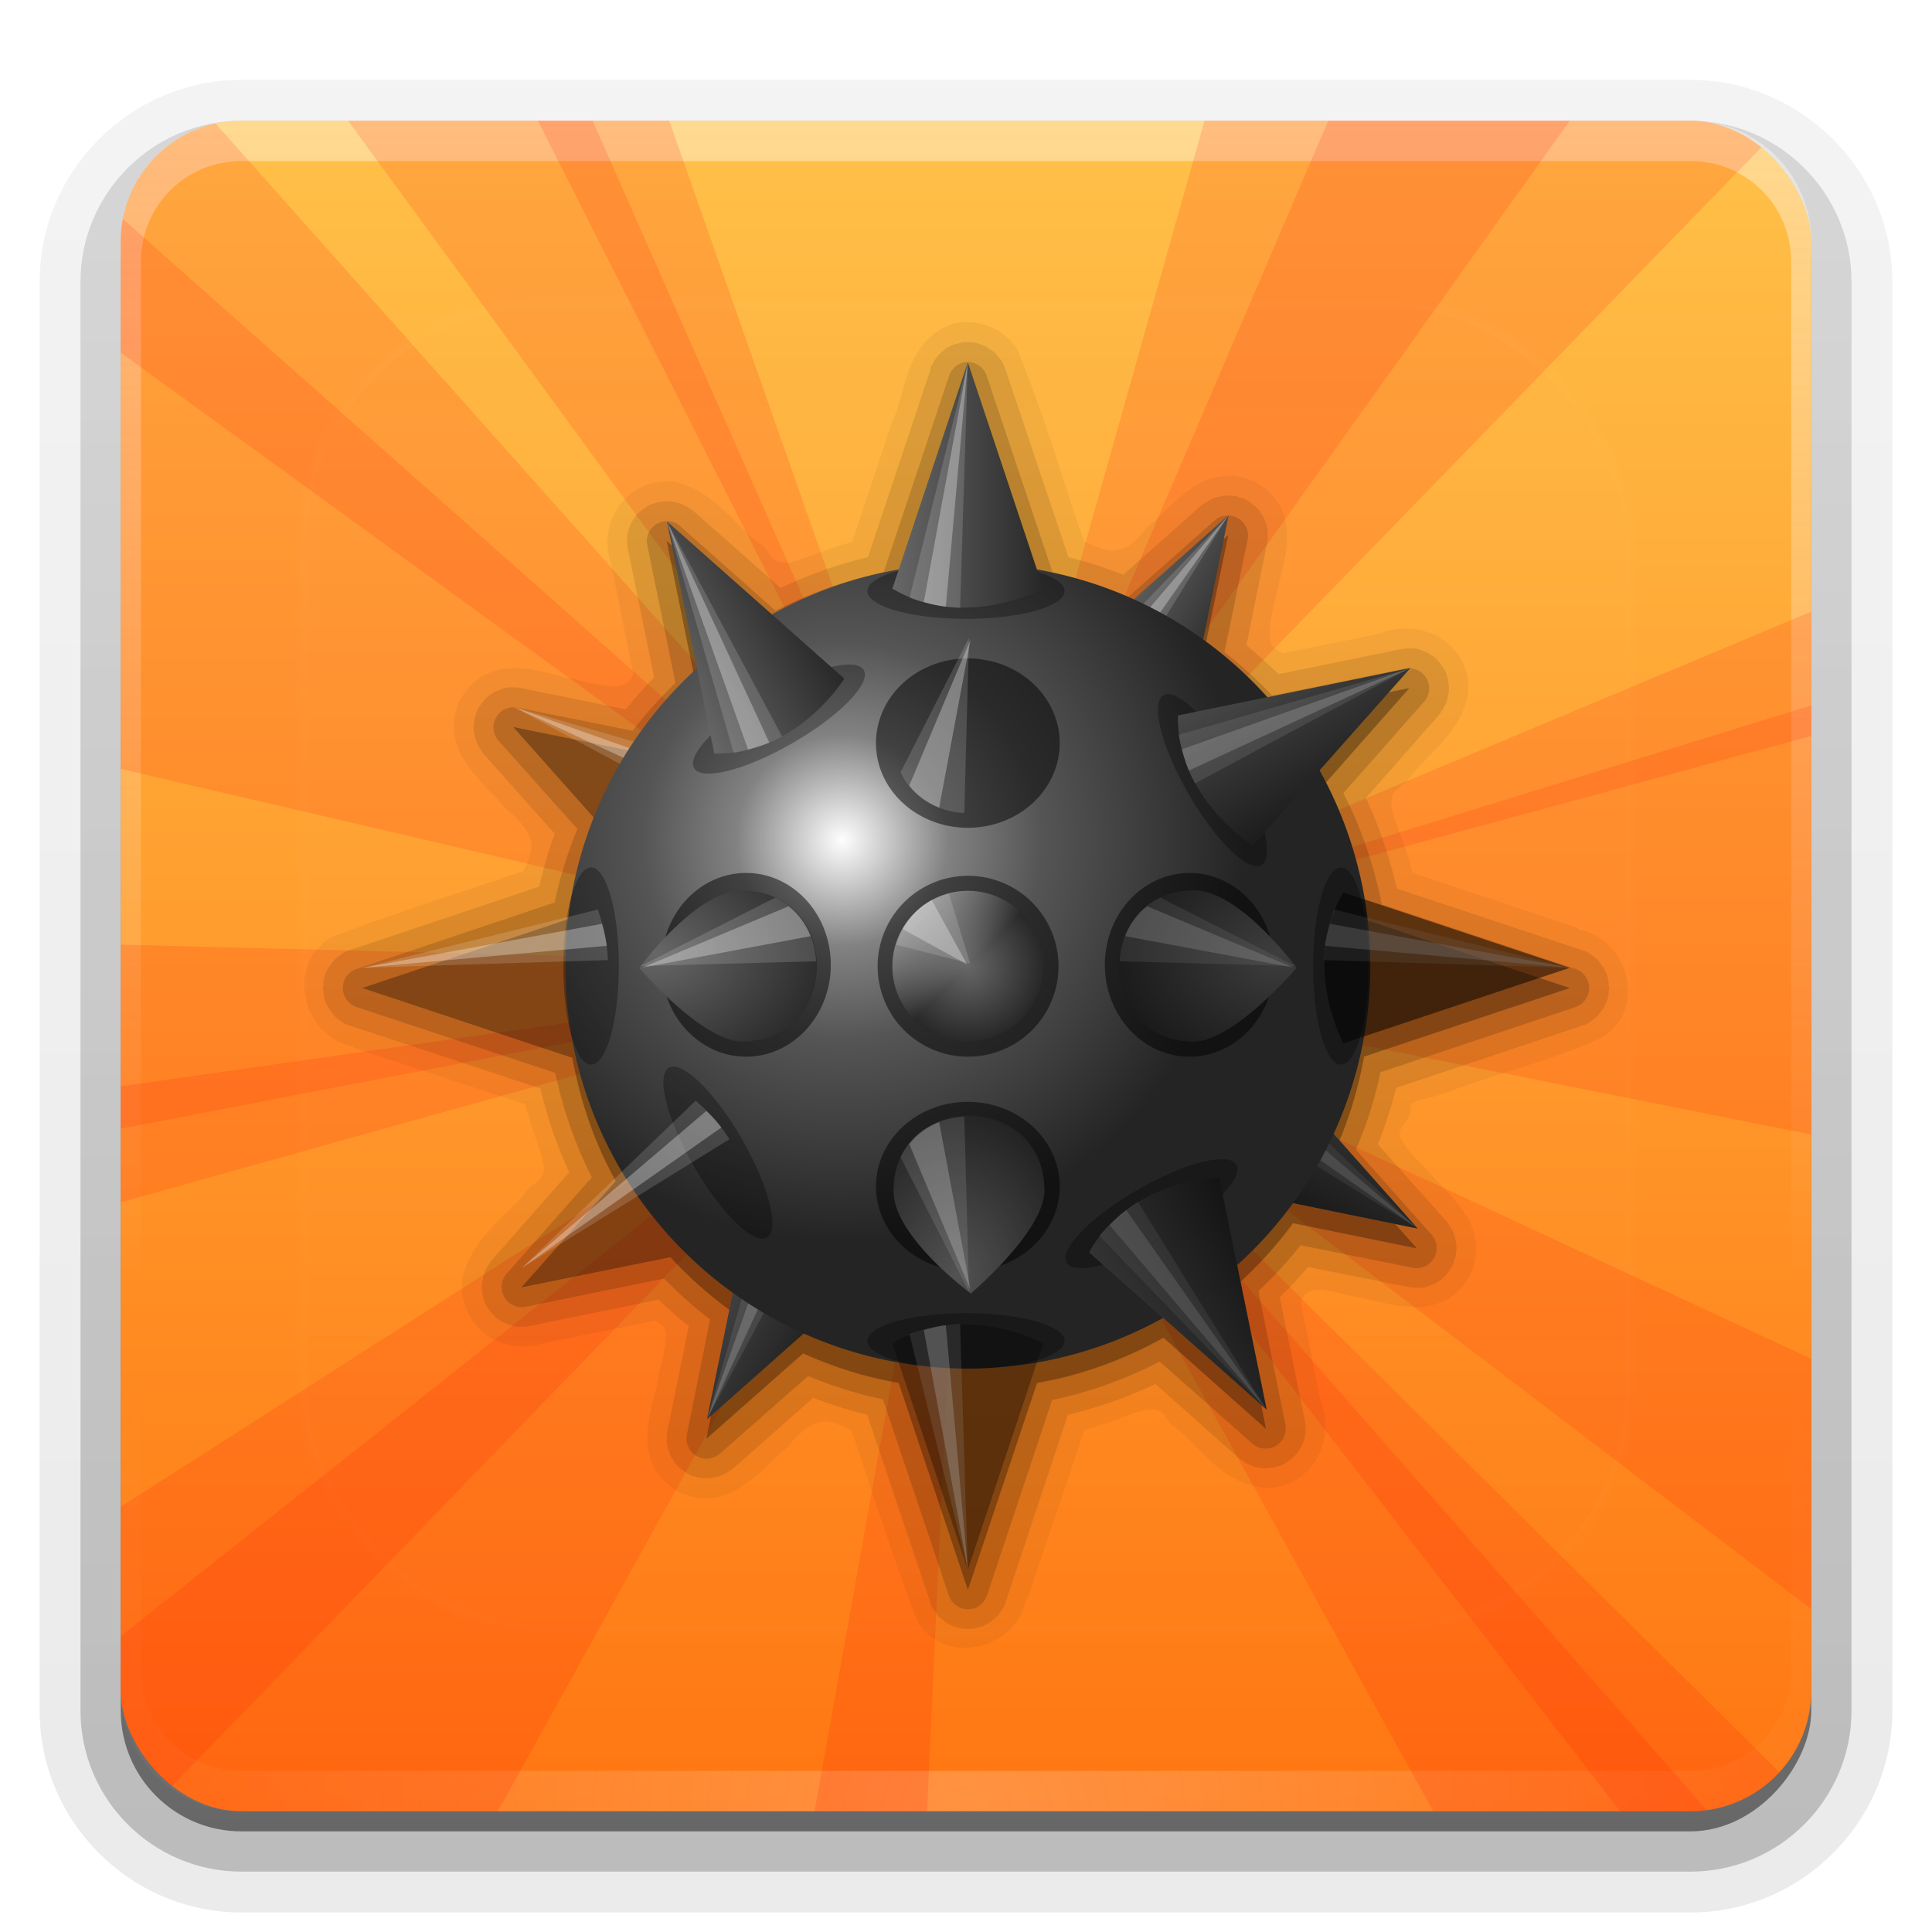 <svg height="96" width="96" xmlns="http://www.w3.org/2000/svg" xmlns:xlink="http://www.w3.org/1999/xlink"><linearGradient id="a"><stop offset="0" stop-color="#676767"/><stop offset="1" stop-color="#282828"/></linearGradient><linearGradient id="b" gradientTransform="matrix(1.006 0 0 .994 100 0)" gradientUnits="userSpaceOnUse" x1="45.448" x2="45.448" y1="92.54" y2="7.017"><stop offset="0"/><stop offset="1" stop-opacity=".588"/></linearGradient><linearGradient id="c"><stop offset="0" stop-color="#fefefe"/><stop offset="1" stop-color="#fefefe" stop-opacity="0"/></linearGradient><linearGradient id="d" gradientUnits="userSpaceOnUse" x1="36.357" x2="36.357" xlink:href="#c" y1="6" y2="63.893"/><filter id="e" color-interpolation-filters="sRGB" height="1.384" width="1.384" x="-.192" y="-.192"><feGaussianBlur stdDeviation="5.28"/></filter><linearGradient id="f" gradientUnits="userSpaceOnUse" x1="48" x2="48" xlink:href="#c" y1="20.221" y2="138.661"/><radialGradient id="g" cx="48" cy="90.172" gradientTransform="matrix(1.157 0 0 .996 -7.551 .197)" gradientUnits="userSpaceOnUse" r="42" xlink:href="#c"/><clipPath id="h"><rect height="84" rx="6" width="84" x="6" y="6"/></clipPath><linearGradient gradientUnits="userSpaceOnUse" x1="48" x2="48" y1="90" y2="5.988"><stop offset="0" stop-color="#70a83e"/><stop offset="1" stop-color="#9fd058"/></linearGradient><clipPath id="i"><rect height="84" rx="6" width="84" x="6" y="6"/></clipPath><linearGradient id="j" gradientUnits="userSpaceOnUse" x1="48" x2="48" y1="90" y2="5.988"><stop offset="0" stop-color="#ff7612"/><stop offset="1" stop-color="#ffc149"/></linearGradient><linearGradient id="k" gradientTransform="translate(0 -97)" gradientUnits="userSpaceOnUse" x1="32.251" x2="32.251" xlink:href="#b" y1="6.132" y2="90.239"/><linearGradient id="l" gradientTransform="matrix(1.024 0 0 1.012 -1.143 -98.071)" gradientUnits="userSpaceOnUse" x1="32.251" x2="32.251" xlink:href="#b" y1="6.132" y2="90.239"/><linearGradient id="m" gradientUnits="userSpaceOnUse" x1="45" x2="51" xlink:href="#a" y1="28.878" y2="28.878"/><linearGradient id="n" gradientTransform="matrix(1 0 0 -1 0 96)" gradientUnits="userSpaceOnUse" x1="45" x2="51" xlink:href="#a" y1="28.878" y2="28.878"/><linearGradient id="o" gradientTransform="matrix(0 1 -1 0 95.927 .073)" gradientUnits="userSpaceOnUse" x1="45" x2="51" xlink:href="#a" y1="28.878" y2="28.878"/><radialGradient id="p" cx="37.5" cy="37.5" gradientUnits="userSpaceOnUse" r="8"><stop offset="0" stop-color="#fefefe"/><stop offset=".263" stop-color="#828282"/><stop offset=".495" stop-color="#555"/><stop offset=".747" stop-color="#3d3d3d"/><stop offset="1" stop-color="#242424"/></radialGradient><radialGradient id="q" cx="48" cy="48" gradientUnits="userSpaceOnUse" r="3" xlink:href="#a"/><radialGradient id="r" cx="35.355" cy="47.746" gradientTransform="matrix(2.007 -0 0 1.461 -35.349 -22.262)" gradientUnits="userSpaceOnUse" r="3.532" xlink:href="#a"/><linearGradient id="s" gradientUnits="userSpaceOnUse" x1="45" x2="51" y1="48" y2="48"><stop offset="0" stop-color="#fefefe"/><stop offset=".5" stop-color="#fefefe" stop-opacity="0"/><stop offset="1" stop-color="#fefefe" stop-opacity="0"/></linearGradient><radialGradient id="t" cx="35.355" cy="47.746" gradientTransform="matrix(-0 -2.509 1.826 -0 -39.678 152.127)" gradientUnits="userSpaceOnUse" r="3.532" xlink:href="#a"/><radialGradient id="u" cx="35.355" cy="47.746" gradientTransform="matrix(-2.509 -0 -0 1.826 152.277 -39.828)" gradientUnits="userSpaceOnUse" r="3.532" xlink:href="#a"/><g fill="url(#l)"><path d="m12-95.031c-5.511 0-10.031 4.52-10.031 10.031v71c0 5.511 4.52 10.031 10.031 10.031h72c5.511 0 10.031-4.52 10.031-10.031v-71c0-5.511-4.52-10.031-10.031-10.031z" opacity=".08" transform="scale(1 -1)"/><path d="m12-94.031c-4.972 0-9.031 4.06-9.031 9.031v71c0 4.972 4.06 9.031 9.031 9.031h72c4.972 0 9.031-4.06 9.031-9.031v-71c0-4.972-4.06-9.031-9.031-9.031z" opacity=".1" transform="scale(1 -1)"/><path d="m12-93c-4.409 0-8 3.591-8 8v71c0 4.409 3.591 8 8 8h72c4.409 0 8-3.591 8-8v-71c0-4.409-3.591-8-8-8z" opacity=".2" transform="scale(1 -1)"/><rect height="85" opacity=".3" rx="7" transform="scale(1 -1)" width="86" x="5" y="-92"/></g><rect fill="url(#k)" height="84" opacity=".45" rx="6" transform="scale(1 -1)" width="84" x="6" y="-91"/><rect fill="url(#j)" height="84" rx="6" width="84" x="6" y="6"/><path d="m12 6c-3.324 0-6 2.676-6 6v2 68 2c0 .335.041.651.094.969.049.296.097.597.188.875.01.03.021.064.031.094.099.288.235.547.375.812.145.274.316.536.5.781s.374.473.594.688c.44.428.943.815 1.5 1.094.279.14.573.247.875.344-.256-.1-.487-.236-.719-.375-.007-.004-.024.004-.031 0-.032-.019-.062-.043-.094-.062-.12-.077-.231-.164-.344-.25-.106-.081-.213-.161-.312-.25-.178-.161-.347-.345-.5-.531-.108-.13-.218-.265-.312-.406-.025-.038-.038-.086-.062-.125-.065-.103-.13-.205-.188-.312-.101-.195-.206-.416-.281-.625-.008-.022-.024-.041-.031-.062-.032-.092-.036-.187-.062-.281-.03-.107-.07-.203-.094-.312-.073-.342-.125-.698-.125-1.062v-2-68-2c0-2.782 2.218-5 5-5h2 68 2c2.782 0 5 2.218 5 5v2 68 2c0 .364-.052.721-.125 1.062-.044.207-.088.398-.156.594-.008.022-.023.041-.031.062-.063.174-.138.367-.219.531-.042.083-.079.17-.125.25-.055.097-.127.188-.188.281-.094.141-.205.276-.312.406-.143.174-.303.347-.469.5-.011.01-.02.021-.031.031-.138.126-.285.234-.438.344-.103.073-.204.153-.312.219-.007.004-.024-.004-.031 0-.232.139-.463.275-.719.375.302-.097.596-.204.875-.344.557-.279 1.06-.666 1.5-1.094.22-.214.409-.442.594-.688s.355-.508.5-.781c.14-.265.276-.525.375-.812.01-.031.021-.063.031-.094.09-.278.139-.579.188-.875.052-.318.094-.634.094-.969v-2-68-2c0-3.324-2.676-6-6-6z" fill="url(#d)" opacity=".4"/><path d="m12 90c-3.324 0-6-2.676-6-6v-2-68-2c0-.335.041-.651.094-.969.049-.296.097-.597.188-.875.01-.03.021-.064.031-.094.099-.288.235-.547.375-.812.145-.274.316-.536.5-.781s.374-.473.594-.688c.44-.428.943-.815 1.5-1.094.279-.14.573-.247.875-.344-.256.1-.487.236-.719.375-.007.004-.024-.004-.031 0-.032.019-.062.043-.094.062-.12.077-.231.164-.344.25-.106.081-.213.161-.312.25-.178.161-.347.345-.5.531-.108.13-.218.265-.312.406-.025.038-.038.086-.062.125-.065.103-.13.205-.188.312-.101.195-.206.416-.281.625-.008.022-.024.041-.031.062-.032.092-.036.187-.062.281-.03.107-.07.203-.094.312-.073.342-.125.698-.125 1.062v2 68 2c0 2.782 2.218 5 5 5h2 68 2c2.782 0 5-2.218 5-5v-2-68-2c0-.364-.052-.721-.125-1.062-.044-.207-.088-.398-.156-.594-.008-.022-.023-.041-.031-.062-.063-.174-.138-.367-.219-.531-.042-.083-.079-.17-.125-.25-.055-.097-.127-.188-.188-.281-.094-.141-.205-.276-.312-.406-.143-.174-.303-.347-.469-.5-.011-.01-.02-.021-.031-.031-.138-.126-.285-.234-.438-.344-.103-.073-.204-.153-.312-.219-.007-.004-.024.004-.031 0-.232-.139-.463-.275-.719-.375.302.097.596.204.875.344.557.279 1.06.666 1.5 1.094.22.214.409.442.594.688s.355.508.5.781c.14.265.276.525.375.812.01.031.021.063.031.094.09.278.139.579.188.875.052.318.094.634.094.969v2 68 2c0 3.324-2.676 6-6 6z" fill="url(#g)" opacity=".2"/><g clip-path="url(#i)" fill="#f00" opacity=".9"><path d="m48 48 24-56h16z" opacity=".15"/><path d="m48 48 55.251 25.677-.482 15.993z" opacity=".15"/><path d="m48 48-59.828 11.516-8.969-13.25z" opacity=".15"/><path d="m48 48-49.311-35.783 3.536-15.604z" opacity=".15"/><path d="m48 48 17.519-62.073 30.436 12.714z" opacity=".15"/><path d="m48 48 61.636-19.001 5.854 32.461z" opacity=".15"/><path d="m48 48-31.246 56.424-26.723-19.336z" opacity=".15"/><path d="m48 48-62.812-14.651 11.304-30.988z" opacity=".15"/><path d="m48 48 45.81 45.403-3.692 9.022z" opacity=".15"/><path d="m48 48-2.97 64.43-9.168 3.31z" opacity=".15"/><path d="m48 48-44.859 46.343-9.064-3.585z" opacity=".15"/><path d="m48 48-62.116 17.366-6.016-7.67z" opacity=".15"/><path d="m48 48-29.147-57.537 6.349-7.396z" opacity=".15"/><path d="m48 48 59.482-24.939 6.921 6.864z" opacity=".15"/><path d="m48 48 40.187 45.793-6.896 14.437z" opacity=".15"/><path d="m48 48-35.958-49.184 8.152-13.767z" opacity=".15"/></g><rect height="66" rx="12" style="opacity:.1;stroke:#fefefe;stroke-width:.5;stroke-linecap:round;clip-path:url(#h);fill:url(#f);filter:url(#e)" width="66" x="15" y="15"/><path d="m47.625 16.031c-1.343.262-2.088 1.364-2.438 2.312s-.507 1.863-.75 2.375a.985.985 0 0 0 -.062.125l-2.031 6.094c-1.026.262-2.018.688-2.688.906-.42.137-.718.138-.906.094-.188-.045-.346-.12-.625-.562a.985.985 0 0 0 -.281-.281c-.545-.386-1.09-1.003-1.75-1.625s-1.475-1.27-2.562-1.531a.985.985 0 0 0 -.094 0c-1.2-.135-2.28.523-2.812 1.406-.496.822-.582 1.848-.219 2.812h-.031l.062.219 1.031 5.125c-.241.464-.454.557-.812.594-.424.044-1.144-.094-1.969-.312a.985.985 0 0 0 -.125-.031c-.587-.079-1.503-.43-2.531-.531-.514-.051-1.092-.027-1.656.188-.565.214-1.085.646-1.438 1.25a.985.985 0 0 0 -.031.031c-.331.618-.421 1.311-.312 1.906s.382 1.078.688 1.5c.612.845 1.378 1.489 1.75 1.969a.985.985 0 0 0 .156.156c.688.567 1.066 1.101 1.188 1.562.104.396-.053.884-.375 1.5-3.094 1.069-6.291 2.039-9.406 3.25a.985.985 0 0 0 -.156.062c-2.314 1.39-1.377 4.986 1.156 5.406l-.031.062 8.531 2.812c.259.979.624 1.928.812 2.562.119.399.142.662.094.844-.048.182-.135.355-.562.625a.985.985 0 0 0 -.281.281c-.788 1.116-2.648 2.164-3.188 4.344a.985.985 0 0 0 0 .125c-.135 1.2.523 2.28 1.406 2.812.822.495 1.849.581 2.812.219v.031l.219-.062 5.156-1.031c.408.209.508.371.531.719.028.42-.178 1.175-.375 2a.985.985 0 0 0 0 .094c-.079.587-.43 1.503-.531 2.531-.051.514-.027 1.092.188 1.656.214.565.646 1.085 1.25 1.438a.985.985 0 0 0 .031.031c.616.329 1.313.417 1.906.312s1.077-.386 1.5-.688c.845-.604 1.485-1.349 1.969-1.719a.985.985 0 0 0 .156-.156c.567-.7 1.093-1.078 1.562-1.188.405-.095.927.096 1.562.438 1.059 3.062 2.016 6.228 3.219 9.312a.985.985 0 0 0 .062.156c1.39 2.313 4.983 1.375 5.406-1.156l.062.031 2.812-8.375c1.011-.265 1.993-.69 2.656-.906.42-.137.719-.138.906-.094.188.045.347.12.625.562a.985.985 0 0 0 .281.281c.521.355 1.082 1.005 1.781 1.656s1.645 1.323 2.875 1.375a.985.985 0 0 0 .062 0c1.168-.051 2.098-.816 2.5-1.719.371-.833.389-1.782.062-2.656l-.062-.219-.938-4.688c.237-.415.449-.535.812-.562.438-.033 1.143.172 1.969.375a.985.985 0 0 0 .094 0c.587.087 1.499.397 2.5.469.5.036 1.051.003 1.594-.219.543-.222 1.039-.632 1.375-1.219a.985.985 0 0 0 .031-.031c.331-.618.42-1.311.312-1.906s-.382-1.077-.688-1.5c-.612-.846-1.375-1.488-1.75-1.969a.985.985 0 0 0 -.094-.094c-.539-.534-.982-1.033-1.125-1.344s-.204-.393.219-.938a.985.985 0 0 0 .219-.594c-0-.213-.003-.213.031-.25.034-.037.176-.107.406-.188.433-.151 1.177-.261 1.938-.625v.031c.041-.015.083-.047.125-.062 2.225-.815 4.676-1.384 7-2.469a.985.985 0 0 0 .156-.094c2.127-1.503 1.092-4.865-1.344-5.281l.031-.062-8.25-2.75c-.242-1.086-.674-2.038-.906-2.75-.143-.437-.17-.767-.125-.969s.116-.371.562-.656a.985.985 0 0 0 .281-.281c.349-.517.987-1.085 1.625-1.781s1.296-1.628 1.344-2.844a.985.985 0 0 0 0-.062c-.051-1.168-.816-2.098-1.719-2.5-.833-.371-1.781-.39-2.656-.062-.073.027-.147.03-.219.062l-4.656.938c-.464-.25-.586-.448-.625-.812-.046-.431.092-1.175.312-2a.985.985 0 0 0 .031-.094c.086-.586.415-1.521.5-2.531.042-.505.031-1.043-.188-1.594-.219-.551-.657-1.065-1.25-1.406a.985.985 0 0 0 -.031-.031c-.618-.331-1.311-.421-1.906-.312s-1.078.382-1.5.688c-.844.612-1.489 1.38-1.969 1.75a.985.985 0 0 0 -.188.188c-.529.698-.973.958-1.438 1.031-.396.063-.954-.126-1.594-.438-1.09-3.108-1.996-6.354-3.312-9.5a.985.985 0 0 0 -.125-.219c-.647-.868-1.703-1.275-2.75-1.156a.985.985 0 0 0 -.062 0z" opacity=".05"/><path d="m47.812 17a.994.994 0 0 0 -.062.031c-0.0 0-.125.031-.125.031-0.0 0-.125.031-.125.031s-.125.031-.125.031c-0.0 0-.125.062-.125.062-0.0 0-.125.062-.125.062-0.0 0-.125.062-.125.062s-.094.094-.094.094c-0.0 0-.125.094-.125.094-0.0 0-.094.094-.094.094-0.0 0-.094.094-.094.094-0.0 0-.062.094-.062.094-0.0 0-.094.125-.094.125-0.0 0-.062.125-.062.125-0.0 0-.062.094-.062.094-0.0 0-.062.125-.062.125-0.0 0-.02.093-.031.125-.003.008 0.0.031 0 .031l-3.094 9.281c-1.513.358-2.976.883-4.344 1.531l-4.344-3.844a.994.994 0 0 0 -.031-.031c-0-0-.125-.062-.125-.062-0-0-.125-.094-.125-.094-0-0-.125-.062-.125-.062-0-0-.125-.062-.125-.062-0-0-.156-.062-.156-.062-0-0-.156-.031-.156-.031-0-0-.125-.031-.125-.031-0-0-.156-.031-.156-.031-0-0-.156 0-.156 0s-.156-0-.156 0-.156.031-.156.031c-0.0 0-.125-0-.125 0s-.156.062-.156.062c-0.0 0-.156.031-.156.031-0.0 0-.125.062-.125.062-0.0 0-.125.062-.125.062-0.0 0-.125.094-.125.094-0.0 0-.125.094-.125.094-0.0 0-.125.094-.125.094-0.0 0-.094.094-.094.094-0.0 0-.125.125-.125.125s-.062.125-.062.125c-0.0 0-.094.125-.094.125s-.062.125-.062.125c-0.0 0-.062.156-.062.156-0.0 0-.062.156-.062.156-0.0 0-.031.125-.031.125-0.0 0-.031.156-.031.156-0.0 0.0 0.0.156 0 .156s-0.0.156 0 .156-0.0.125 0 .125.031.156.031.156a.994.994 0 0 0 0 .031l1.312 6.406c-.496.502-.958 1.043-1.406 1.594l-5.219-1.062a.994.994 0 0 0 -.031 0c-0-0-.156-.031-.156-.031-0-0-.125 0-.125 0s-.156-0-.156 0-.156-0-.156 0-.156.031-.156.031c-0.0 0-.125.031-.125.031-0.0 0-.156.062-.156.062-0.0 0-.156.062-.156.062-0.0 0-.125.062-.125.062s-.125.094-.125.094c-0.0 0-.125.062-.125.062-0.0 0-.125.125-.125.125s-.094.094-.094.094c-0.0 0-.094.125-.094.125-0.0 0-.094.125-.094.125-0.0 0-.094.125-.094.125-0.0 0-.062.125-.062.125-0.0 0-.062.125-.062.125-0.0 0-.031.156-.031.156-0.0 0-.062.156-.062.156s0.0.125 0 .125-.031.156-.031.156c-0.0 0-0.0.156 0 .156s-0.0.156 0 .156.031.156.031.156c0.0 0.0.031.125.031.125 0.0 0.0.031.156.031.156 0.0 0.0.062.156.062.156 0.0 0.0.062.125.062.125 0.0 0.0.062.125.062.125 0.0 0.0.094.125.094.125 0.0 0.0.062.125.062.125a.994.994 0 0 0 .031.031l3.562 4c-.316.843-.567 1.725-.781 2.625l-9.406 3.156a.994.994 0 0 0 -.031 0c-0.0 0-.156.062-.156.062-0.0 0-.125.062-.125.062-0.0 0-.125.094-.125.094s-.125.094-.125.094c-0.0 0-.125.094-.125.094-0.0 0-.094.094-.094.094-0.0 0-.094.125-.094.125-0.0 0-.094.125-.094.125-0.0 0-.094.125-.094.125-0.0 0-.062.125-.062.125-0.0 0-.062.125-.062.125-0.0 0-.062.156-.062.156-0.0 0-.031.156-.031.156-0.0 0-.031.125-.031.125-0.0 0.0 0.0.156 0 .156s-.031.156-.031.156.031.156.031.156c0.0 0-0.0.156 0 .156s.031.125.031.125c0.0 0.0.031.156.031.156 0.0 0.0.062.156.062.156 0.0 0.0.062.125.062.125 0.0 0.0.062.125.062.125 0.0 0.0.094.125.094.125 0.0 0.0.094.125.094.125 0.0 0.0.094.125.094.125 0.0 0.0.094.094.094.094 0.0 0.0.125.094.125.094 0.0 0.0.125.094.125.094s.125.094.125.094c0.0 0.0.125.062.125.062 0.0 0.0.156.062.156.062a.994.994 0 0 0 .031 0l9.469 3.125c.343 1.441.823 2.834 1.438 4.156l-3.875 4.406a.994.994 0 0 0 -.031.031c-0.0 0-.062.125-.062.125-0.0 0-.094.125-.094.125-0.0 0-.062.125-.062.125-0.0 0-.062.125-.062.125-0.0 0-.062.156-.062.156-0.0 0-.031.156-.031.156-0.0 0-.031.125-.031.125-0.0 0-.031.156-.031.156-0.0 0.0 0.0.156 0 .156s-0.0.156 0 .156.031.156.031.156c0.0 0-0.0.125 0 .125s.062.156.062.156c0.0 0.0.031.156.031.156 0.0 0.0.062.125.062.125 0.0 0.0.062.125.062.125 0.0 0.0.094.125.094.125 0.0 0.0.094.125.094.125 0.0 0.0.094.125.094.125 0.0 0.0.094.094.094.094 0.0 0.0.125.125.125.125s.125.062.125.062c0.0 0.0.125.094.125.094s.125.062.125.062c0.0 0.0.156.062.156.062 0.0 0.0.156.062.156.062 0.0 0.0.125.031.125.031 0.0 0.0.156.031.156.031 0.0 0.0.156-0.0.156 0s.156 0.0.156 0 .125 0.0.125 0 .156-.031.156-.031a.994.994 0 0 0 .031 0l6.438-1.312c.475.465.988.895 1.5 1.312l-1.062 5.219a.994.994 0 0 0 0 .031c-0.0 0-.031.156-.031.156-0.0 0.0 0.0.125 0 .125s-0.0.156 0 .156-0.0.156 0 .156.031.156.031.156c0.0 0.0.031.125.031.125 0.0 0.0.062.156.062.156 0.0 0.0.062.156.062.156 0.0 0.0.062.125.062.125s.094.125.094.125c0.0 0.0.062.125.062.125 0.0 0.0.125.125.125.125s.094.094.094.094c0.0 0.0.125.094.125.094 0.0 0.0.125.094.125.094 0.0 0.0.125.094.125.094 0.0 0.0.125.062.125.062 0.0 0.0.125.062.125.062 0.0 0.0.156.031.156.031 0.0 0.0.156.062.156.062s.125-0.0.125 0 .156.031.156.031c0.0 0.0.156 0.0.156 0s.156 0.0.156 0 .156-.031.156-.031c0-0.0.125-.031.125-.031 0-0.0.156-.031.156-.031 0-0.0.156-.062.156-.062 0-0.0.125-.062.125-.062 0-0.0.125-.062.125-.062 0-0.0.125-.094.125-.094 0-0.0.125-.062.125-.062a.994.994 0 0 0 .031-.031l4-3.531c.865.331 1.765.622 2.688.844l3.125 9.312a.994.994 0 0 0 0 .031c0.0 0.0.062.156.062.156 0.0 0.0.062.125.062.125 0.0 0.0.094.125.094.125s.094.125.094.125c0.0 0.0.094.125.094.125 0.0 0.0.094.094.094.094 0.0 0.0.125.094.125.094 0.0 0.0.125.094.125.094 0.0 0.0.125.094.125.094 0.0 0.0.125.062.125.062 0.0 0.0.125.062.125.062 0.0 0.0.156.062.156.062 0.0 0.0.156.031.156.031 0.0 0.0.125.031.125.031 0.0 0.0.156-0.0.156 0s.156.031.156.031.156-.031.156-.031c0-0.0.156 0.0.156 0s.125-.031.125-.031c0-0.0.156-.031.156-.031 0-0.0.156-.062.156-.062 0-0.0.125-.062.125-.062 0-0.0.125-.062.125-.062 0-0.0.125-.094.125-.094 0-0.0.125-.094.125-.094 0-0.0.125-.094.125-.094 0-0.0.094-.094.094-.094 0-0.0.094-.125.094-.125 0-0.0.094-.125.094-.125s.094-.125.094-.125c0-0.0.062-.125.062-.125 0-0.0.062-.156.062-.156a.994.994 0 0 0 0-.031l3.094-9.312c1.513-.361 2.98-.882 4.344-1.531l4.188 3.719a.994.994 0 0 0 .031.031c0.0 0.0.125.062.125.062 0.0 0.0.125.094.125.094 0.0 0.0.125.062.125.062 0.0 0.0.125.062.125.062 0.0 0.0.156.062.156.062 0.0 0.0.156.031.156.031 0.0 0.0.125.031.125.031 0.0 0.0.156.031.156.031 0.0 0.0.156-0.0.156 0s.156 0.0.156 0 .156-.031.156-.031c0-0.0.125 0.0.125 0s.156-.062.156-.062c0-0.0.156-.031.156-.031 0-0.0.125-.062.125-.062 0-0.0.125-.062.125-.062 0-0.0.125-.094.125-.094 0-0.0.125-.094.125-.094 0-0.0.125-.094.125-.094 0-0.0.094-.094.094-.094 0-0.0.125-.125.125-.125s.062-.125.062-.125c0-0.0.094-.125.094-.125s.062-.125.062-.125c0-0.0.062-.156.062-.156 0-0.0.062-.156.062-.156 0-0.0.031-.125.031-.125 0-0.0.031-.156.031-.156 0-0-0-.156 0-.156s0-.156 0-.156 0-.125 0-.125-.031-.156-.031-.156a.994.994 0 0 0 0-.031l-1.25-6.156c.485-.481.961-.969 1.406-1.5l5.031 1a.994.994 0 0 0 .031 0c0.0 0.0.156.031.156.031 0.0 0.0.125-0.0.125 0s.156 0.0.156 0 .156 0.0.156 0 .156-.031.156-.031c0-0.0.125-.031.125-.031 0-0.0.156-.062.156-.062 0-0.0.156-.062.156-.062 0-0.0.125-.062.125-.062s.125-.094.125-.094c0-0.0.125-.062.125-.062 0-0.0.125-.125.125-.125s.094-.094.094-.094c0-0.0.094-.125.094-.125 0-0.0.094-.125.094-.125 0-0.0.094-.125.094-.125 0-0.0.062-.125.062-.125 0-0.0.062-.125.062-.125 0-0.0.031-.156.031-.156 0-0.0.062-.156.062-.156s-0-.125 0-.125.031-.156.031-.156c0-0.0 0-.156 0-.156s0-.156 0-.156-.031-.156-.031-.156c-0-0-.031-.125-.031-.125-0-0-.031-.156-.031-.156-0-0-.062-.156-.062-.156-0-0-.062-.125-.062-.125-0-0-.062-.125-.062-.125-0-0-.094-.125-.094-.125-0-0-.062-.125-.062-.125a.994.994 0 0 0 -.031-.031l-3.438-3.844c.356-.908.672-1.842.906-2.812l9.25-3.094a.994.994 0 0 0 .031 0c0-0.0.156-.062.156-.062 0-0.0.125-.062.125-.062 0-0.0.125-.094.125-.094s.125-.094.125-.094c0-0.0.125-.094.125-.094 0-0.0.094-.094.094-.094 0-0.0.094-.125.094-.125 0-0.0.094-.125.094-.125 0-0.0.094-.125.094-.125 0-0.0.062-.125.062-.125 0-0.0.062-.125.062-.125 0-0.0.062-.156.062-.156 0-0.0.031-.156.031-.156 0-0.0.031-.125.031-.125 0-0-0-.156 0-.156s.031-.156.031-.156-.031-.156-.031-.156c-0-0.0 0-.156 0-.156s-.031-.125-.031-.125c-0-0-.031-.156-.031-.156-0-0-.062-.156-.062-.156-0-0-.062-.125-.062-.125-0-0-.062-.125-.062-.125-0-0-.094-.125-.094-.125-0-0-.094-.125-.094-.125-0-0-.094-.125-.094-.125-0-0-.094-.094-.094-.094-0-0-.125-.094-.125-.094-0-0-.125-.094-.125-.094s-.125-.094-.125-.094c-0-0-.125-.062-.125-.062-0-0-.156-.062-.156-.062a.994.994 0 0 0 -.031 0l-9.219-3.062c-.353-1.559-.864-3.077-1.531-4.5l3.656-4.156a.994.994 0 0 0 .031-.031c0-0.0.062-.125.062-.125 0-0.0.094-.125.094-.125 0-0.0.062-.125.062-.125 0-0.0.062-.125.062-.125 0-0.0.062-.156.062-.156 0-0.0.031-.156.031-.156 0-0.0.031-.125.031-.125 0-0.0.031-.156.031-.156 0-0-0-.156 0-.156s0-.156 0-.156-.031-.156-.031-.156c-0-0.0 0-.125 0-.125s-.062-.156-.062-.156c-0-0-.031-.156-.031-.156-0-0-.062-.125-.062-.125-0-0-.062-.125-.062-.125-0-0-.094-.125-.094-.125-0-0-.094-.125-.094-.125-0-0-.094-.125-.094-.125-0-0-.094-.094-.094-.094-0-0-.125-.125-.125-.125s-.125-.062-.125-.062c-0-0-.125-.094-.125-.094s-.125-.062-.125-.062c-0-0-.156-.062-.156-.062-0-0-.156-.062-.156-.062-0-0-.125-.031-.125-.031-0-0-.156-.031-.156-.031-0-0-.156 0-.156 0s-.156-0-.156 0-.125-0-.125 0-.156.031-.156.031a.994.994 0 0 0 -.031 0l-6.125 1.25c-.501-.503-1.039-.979-1.594-1.438l1.031-5.094a.994.994 0 0 0 0-.031c0-0.0.031-.156.031-.156 0-0-0-.125 0-.125s0-.156 0-.156 0-.156 0-.156-.031-.156-.031-.156c-0-0-.031-.125-.031-.125-0-0-.062-.156-.062-.156-0-0-.062-.156-.062-.156-0-0-.062-.125-.062-.125s-.094-.125-.094-.125c-0-0-.062-.125-.062-.125-0-0-.125-.125-.125-.125s-.094-.094-.094-.094c-0-0-.125-.094-.125-.094-0-0-.125-.094-.125-.094-0-0-.125-.094-.125-.094-0-0-.125-.062-.125-.062-0-0-.125-.062-.125-.062-0-0-.156-.031-.156-.031-0-0-.156-.062-.156-.062s-.125 0-.125 0-.156-.031-.156-.031c-0-0-.156-0-.156 0s-.156-0-.156 0-.156.031-.156.031c-0.0 0-.125.031-.125.031-0.0 0-.156.031-.156.031-0.0 0-.156.062-.156.062-0.0 0-.125.062-.125.062-0.0 0-.125.062-.125.062-0.0 0-.125.094-.125.094-0.0 0-.125.062-.125.062a.994.994 0 0 0 -.031.031l-3.906 3.469c-.879-.341-1.773-.645-2.719-.875l-3.125-9.312c-0-0-.062-.156-.062-.156-0-0-.062-.156-.062-.156-0-0-.094-.156-.094-.156-0-0-.094-.125-.094-.125-0-0-.125-.156-.125-.156s-.125-.125-.125-.125-.125-.094-.125-.094c-0-0-.156-.094-.156-.094-0-0-.125-.094-.125-.094-0-0-.156-.062-.156-.062-0-0-.187-.062-.188-.062-0-0-.156-.062-.156-.062-0-0-.187-.031-.188-.031-0-0-.156 0-.156 0s-.187-0-.188 0-.156-0-.156 0z" opacity=".1"/><path d="m47.938 18a1.001 1.001 0 0 0 -.781.688l-3.25 9.75c-1.897.387-3.706 1.047-5.375 1.906l-4.75-4.219a1.001 1.001 0 0 0 -1.625.938l1.406 6.875c-.766.737-1.474 1.525-2.125 2.375l-5.75-1.156a1.001 1.001 0 0 0 -.938 1.625l3.938 4.406c-.471 1.17-.869 2.395-1.125 3.656l-9.875 3.312a1.001 1.001 0 0 0 0 1.875l9.906 3.281c.379 1.822.991 3.564 1.812 5.188l-4.25 4.812a1.001 1.001 0 0 0 .938 1.625l6.906-1.406c.712.735 1.475 1.41 2.281 2.031l-1.156 5.75a1.001 1.001 0 0 0 1.625.938l4.406-3.875c1.185.49 2.429.889 3.719 1.156l3.281 9.781a1.001 1.001 0 0 0 1.875 0l3.25-9.75c1.886-.388 3.686-1.054 5.344-1.906l4.625 4.094a1.001 1.001 0 0 0 1.625-.938l-1.344-6.656c.743-.707 1.456-1.468 2.094-2.281l5.594 1.125a1.001 1.001 0 0 0 .938-1.625l-3.781-4.25c.522-1.233.939-2.503 1.219-3.844l9.719-3.25a1.001 1.001 0 0 0 0-1.875l-9.656-3.219c-.383-1.945-1.025-3.815-1.906-5.531l4.031-4.562a1.001 1.001 0 0 0 -.938-1.625l-6.625 1.344c-.742-.773-1.527-1.506-2.375-2.156l1.156-5.625a1.001 1.001 0 0 0 -1.625-.938l-4.312 3.812c-1.192-.498-2.446-.914-3.75-1.188l-3.281-9.781a1.001 1.001 0 0 0 -1.094-.688z" opacity=".15"/><path d="m48.094 19-3.438 10.281c-2.262.391-4.379 1.168-6.312 2.25l-5.219-4.656 1.5 7.375c-1.041.952-1.991 2.005-2.812 3.156l-6.312-1.281 4.281 4.812c-.651 1.476-1.127 3.05-1.406 4.688l-10.375 3.469 10.438 3.469c.394 2.183 1.115 4.25 2.156 6.125l-4.688 5.281 7.406-1.5c.92 1.009 1.955 1.915 3.062 2.719l-1.281 6.312 4.812-4.25c1.5.675 3.08 1.18 4.75 1.469l3.438 10.281 3.438-10.281c2.246-.39 4.359-1.178 6.281-2.25l5.094 4.531-1.438-7.156c1.021-.922 1.968-1.949 2.781-3.062l6.156 1.25-4.156-4.656c.708-1.531 1.228-3.165 1.531-4.875l10.219-3.406-10.188-3.406c-.385-2.299-1.152-4.475-2.25-6.438l4.469-5.062-7.094 1.438c-.956-1.061-2.026-2.007-3.188-2.844l1.281-6.188-4.719 4.188c-1.506-.681-3.104-1.209-4.781-1.5z" opacity=".3"/><g transform="matrix(.936 .54 -.54 .936 29.082 -22.789)"><path d="m51.846 33.096a3.919 1.104 0 1 1 -7.838 0 3.919 1.104 0 1 1 7.838 0z" opacity=".3"/><path d="m45 33 3-9 3 9s-3.134 1.701-6 0z" fill="url(#m)"/><g fill="#fefefe"><path d="m48 24-2.317 9.363c.5.176 1.154.367 2.009.402z" opacity=".15"/><path d="m48 24-1.75 9.531c.296.086.587.153.875.188z" opacity=".3"/></g></g><g transform="matrix(-.54 .936 .936 .54 28.974 -22.76)"><path d="m51.846 33.096a3.919 1.104 0 1 1 -7.838 0 3.919 1.104 0 1 1 7.838 0z" opacity=".3"/><path d="m45 33 3-9 3 9s-3.134 1.701-6 0z" fill="url(#m)"/><g fill="#fefefe"><path d="m48 24-2.317 9.363c.5.176 1.154.367 2.009.402z" opacity=".15"/><path d="m48 24-1.75 9.531c.296.086.587.153.875.188z" opacity=".3"/></g></g><g transform="matrix(.936 .54 -.54 .936 29.082 -22.789)"><path d="m51.846 33.096a3.919 1.104 0 1 1 -7.838 0 3.919 1.104 0 1 1 7.838 0z" opacity=".3" transform="matrix(1 0 0 -1 0 96)"/><path d="m45 63 3 9 3-9s-3.134-1.701-6 0z" fill="url(#n)"/><path d="m48 72-2.317-9.363c.5-.176 1.154-.367 2.009-.402z" fill="#fefefe" opacity=".15"/><path d="m48 72-1.75-9.531c.296-.086.587-.153.875-.188z" fill="#fefefe" opacity=".3"/><path d="m45 63 3 9 3-9s-3.134-1.701-6 0z" opacity=".3"/></g><g transform="matrix(.936 .54 -.54 .936 29.082 -22.789)"><path d="m51.846 33.096a3.919 1.104 0 1 1 -7.838 0 3.919 1.104 0 1 1 7.838 0z" opacity=".3" transform="matrix(0 1 -1 0 95.927 .073)"/><path d="m62.927 45.073 9 3-9 3s-1.701-3.134 0-6z" fill="url(#o)"/><path d="m71.927 48.073-9.363-2.317c-.176.5-.367 1.154-.402 2.009z" fill="#fefefe" opacity=".15"/><path d="m71.927 48.073-9.531-1.75c-.086.296-.153.587-.188.875z" fill="#fefefe" opacity=".3"/><path d="m62.927 45.073 9 3-9 3s-1.701-3.134 0-6z" opacity=".5"/></g><path d="m48 40a8 8 0 1 1 -16 0 8 8 0 1 1 16 0z" fill="url(#p)" transform="matrix(2.5 0 0 2.5 -51.909 -52)"/><g transform="matrix(1.25 0 0 1.25 -11.909 -12)"><path d="m51.846 33.096a3.919 1.104 0 1 1 -7.838 0 3.919 1.104 0 1 1 7.838 0z" opacity=".3"/><path d="m45 33 3-9 3 9s-3.134 1.701-6 0z" fill="url(#m)"/><g fill="#fefefe"><path d="m48 24-2.317 9.363c.5.176 1.154.367 2.009.402z" opacity=".15"/><path d="m48 24-1.75 9.531c.296.086.587.153.875.188z" opacity=".3"/></g></g><g transform="matrix(0 1.25 1.25 0 -12 -11.909)"><path d="m51.846 33.096a3.919 1.104 0 1 1 -7.838 0 3.919 1.104 0 1 1 7.838 0z" opacity=".3"/><path d="m45 33 3-9 3 9s-3.134 1.701-6 0z" fill="url(#m)"/><g fill="#fefefe"><path d="m48 24-2.317 9.363c.5.176 1.154.367 2.009.402z" opacity=".15"/><path d="m48 24-1.75 9.531c.296.086.587.153.875.188z" opacity=".3"/></g></g><g transform="matrix(1.25 0 0 1.25 -11.909 -12)"><path d="m51.846 33.096a3.919 1.104 0 1 1 -7.838 0 3.919 1.104 0 1 1 7.838 0z" opacity=".3" transform="matrix(1 0 0 -1 0 96)"/><path d="m45 63 3 9 3-9s-3.134-1.701-6 0z" fill="url(#n)"/><path d="m48 72-2.317-9.363c.5-.176 1.154-.367 2.009-.402z" fill="#fefefe" opacity=".15"/><path d="m48 72-1.75-9.531c.296-.086.587-.153.875-.188z" fill="#fefefe" opacity=".3"/><path d="m45 63 3 9 3-9s-3.134-1.701-6 0z" opacity=".3"/></g><g transform="matrix(1.25 0 0 1.25 -11.909 -12)"><path d="m51.846 33.096a3.919 1.104 0 1 1 -7.838 0 3.919 1.104 0 1 1 7.838 0z" opacity=".3" transform="matrix(0 1 -1 0 95.927 .073)"/><path d="m62.927 45.073 9 3-9 3s-1.701-3.134 0-6z" fill="url(#o)"/><path d="m71.927 48.073-9.363-2.317c-.176.5-.367 1.154-.402 2.009z" fill="#fefefe" opacity=".15"/><path d="m71.927 48.073-9.531-1.75c-.086.296-.153.587-.188.875z" fill="#fefefe" opacity=".3"/><path d="m62.927 45.073 9 3-9 3s-1.701-3.134 0-6z" opacity=".5"/></g><g transform="matrix(1.076 -.621 .621 1.076 -33.418 29.883)"><path d="m51.846 33.096a3.919 1.104 0 1 1 -7.838 0 3.919 1.104 0 1 1 7.838 0z" opacity=".3"/><path d="m45 33 3-9 3 9s-3.134 1.701-6 0z" fill="url(#m)"/><g fill="#fefefe"><path d="m48 24-2.317 9.363c.5.176 1.154.367 2.009.402z" opacity=".15"/><path d="m48 24-1.75 9.531c.296.086.587.153.875.188z" opacity=".3"/></g></g><g transform="matrix(.621 1.076 1.076 -.621 -29.702 26.257)"><path d="m51.846 33.096a3.919 1.104 0 1 1 -7.838 0 3.919 1.104 0 1 1 7.838 0z" opacity=".3"/><path d="m45 33 3-9 3 9s-3.134 1.701-6 0z" fill="url(#m)"/><g fill="#fefefe"><path d="m48 24-2.317 9.363c.5.176 1.154.367 2.009.402z" opacity=".15"/><path d="m48 24-1.75 9.531c.296.086.587.153.875.188z" opacity=".3"/></g></g><g transform="matrix(1.076 -.621 .621 1.076 -33.418 22.383)"><path d="m51.846 33.096a3.919 1.104 0 1 1 -7.838 0 3.919 1.104 0 1 1 7.838 0z" opacity=".3" transform="matrix(1 0 0 -1 0 96)"/><path d="m45 63 3 9 3-9s-3.134-1.701-6 0z" fill="url(#n)"/><path d="m48 72-2.317-9.363c.5-.176 1.154-.367 2.009-.402z" fill="#fefefe" opacity=".15"/><path d="m48 72-1.75-9.531c.296-.086.587-.153.875-.188z" fill="#fefefe" opacity=".3"/><path d="m45 63 3 9 3-9s-3.134-1.701-6 0z" opacity=".5"/></g><g transform="matrix(1.076 -.621 .621 1.076 -37.168 26.133)"><path d="m51.846 33.096a3.919 1.104 0 1 1 -7.838 0 3.919 1.104 0 1 1 7.838 0z" opacity=".3" transform="matrix(0 1 -1 0 95.927 .073)"/><path d="m62.927 45.073 9 3-9 3s-1.701-3.134 0-6z" fill="url(#o)"/><path d="m71.927 48.073-9.363-2.317c-.176.5-.367 1.154-.402 2.009z" fill="#fefefe" opacity=".15"/><path d="m71.927 48.073-9.531-1.75c-.086.296-.153.587-.188.875z" fill="#fefefe" opacity=".3"/><path d="m62.927 45.073 9 3-9 3s-1.701-3.134 0-6z" opacity=".3"/></g><path d="m51 48a3 3 0 1 1 -6 0 3 3 0 1 1 6 0z" opacity=".5" transform="matrix(1.498 0 0 1.498 -23.801 -23.892)"/><path d="m51 48a3 3 0 1 1 -6 0 3 3 0 1 1 6 0z" fill="url(#q)" transform="matrix(1.25 0 0 1.25 -11.909 -12)"/><g transform="matrix(1.25 0 0 1.25 -11.909 -12)"><path d="m42.553 47.953a3.366 3.652 0 1 1 -6.732 0 3.366 3.652 0 1 1 6.732 0z" opacity=".5"/><path d="m34.936 48.073s2.253-3.073 4.064-3.073c4 0 4 6 0 6-1.622-.045-4.064-2.927-4.064-2.927z" fill="url(#r)"/><g fill="#fefefe"><path d="m40.344 45.281-5.344 2.719 6.969-.188c-.059-1.047-.589-2.058-1.625-2.531z" opacity=".15"/><path d="m40.875 45.625-5.812 2.438 6.688-1.25c-.182-.459-.474-.873-.875-1.188z" opacity=".3"/></g></g><g transform="matrix(0 1.25 1.25 0 -11.85 -12.059)"><path d="m42.553 47.953a3.366 3.652 0 1 1 -6.732 0 3.366 3.652 0 1 1 6.732 0z" opacity=".5"/><path d="m34.936 48.073s2.253-3.073 4.064-3.073c4 0 4 6 0 6-1.622-.045-4.064-2.927-4.064-2.927z" fill="url(#r)"/><g fill="#fefefe"><path d="m40.344 45.281-5.344 2.719 6.969-.188c-.059-1.047-.589-2.058-1.625-2.531z" opacity=".15"/><path d="m40.875 45.625-5.812 2.438 6.688-1.25c-.182-.459-.474-.873-.875-1.188z" opacity=".3"/></g></g><path d="m42.553 47.953a3.366 3.652 0 1 1 -6.732 0 3.366 3.652 0 1 1 6.732 0z" opacity=".5" transform="matrix(-1.25 0 0 1.25 108.091 -12)"/><path d="m64.421 48.091s-2.816-3.841-5.08-3.841c-5 0-5 7.5 0 7.5 2.027-.056 5.08-3.659 5.08-3.659z" fill="url(#u)"/><path d="m57.661 44.602 6.68 3.398-8.711-.234c.073-1.308.737-2.573 2.031-3.164z" fill="#fefefe" opacity=".15"/><path d="m56.997 45.031 7.266 3.047-8.359-1.562c.227-.573.593-1.092 1.094-1.484z" fill="#fefefe" opacity=".3"/><path d="m64.421 48.091s-2.816-3.841-5.08-3.841c-5 0-5 7.5 0 7.5 2.027-.056 5.08-3.659 5.08-3.659z" opacity=".4"/><path d="m42.553 47.953a3.366 3.652 0 1 1 -6.732 0 3.366 3.652 0 1 1 6.732 0z" opacity=".5" transform="matrix(0 -1.25 1.25 0 -11.85 107.941)"/><path d="m48.241 64.271s-3.841-2.816-3.841-5.08c0-5 7.5-5 7.5 0-.056 2.027-3.659 5.08-3.659 5.08z" fill="url(#t)"/><path d="m44.752 57.511 3.398 6.68-.234-8.711c-1.308.073-2.573.737-3.164 2.031z" fill="#fefefe" opacity=".15"/><path d="m45.181 56.847 3.047 7.266-1.562-8.359c-.573.227-1.092.593-1.484 1.094z" fill="#fefefe" opacity=".3"/><path d="m48.241 64.271s-3.841-2.816-3.841-5.08c0-5 7.5-5 7.5 0-.056 2.027-3.659 5.08-3.659 5.08z" opacity=".2"/><path d="m46.294 44.719c-.611.335-1.102.84-1.445 1.445l3.203 1.758z" fill="#fefefe" opacity=".3"/><path d="m47.154 44.406c-1.259.333-2.244 1.297-2.617 2.539l3.672.938z" fill="#fefefe" opacity=".15"/><path d="m51 48a3 3 0 1 1 -6 0 3 3 0 1 1 6 0z" fill="url(#s)" opacity=".5" transform="matrix(.884 .884 -.884 .884 48.091 -36.853)"/></svg>